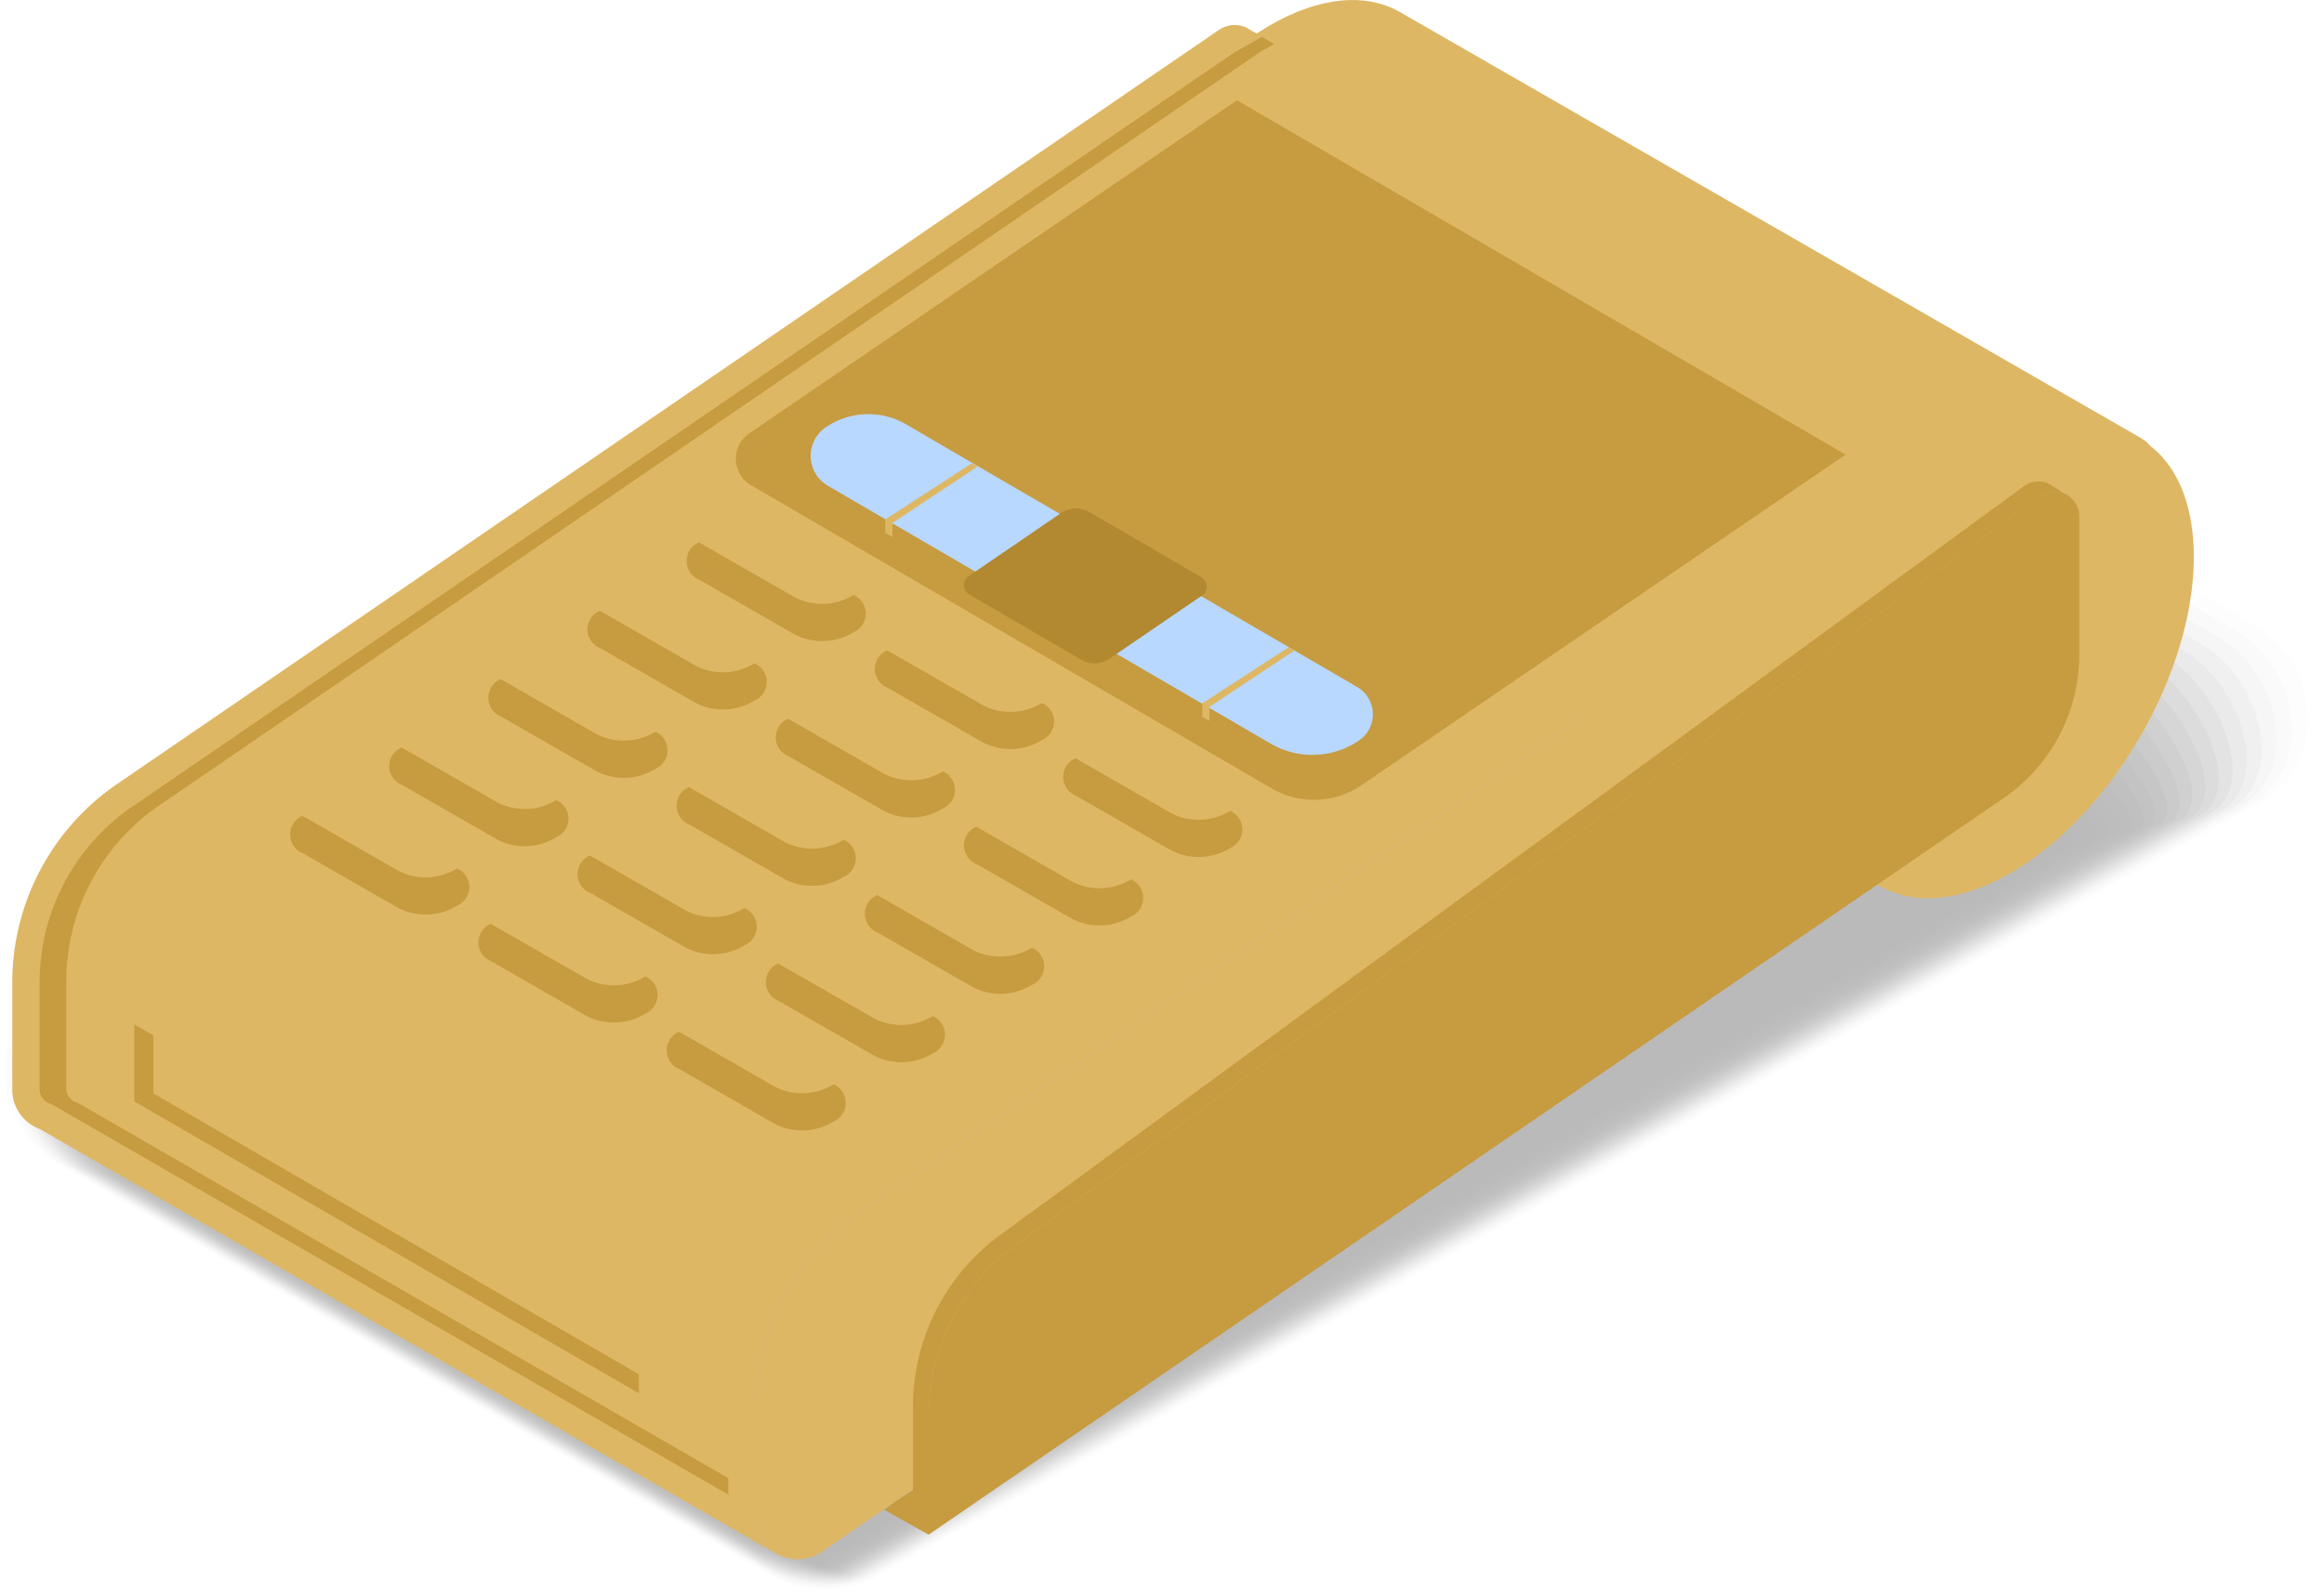 <svg xmlns="http://www.w3.org/2000/svg" width="124.942" height="85.658" viewBox="0 0 124.942 85.658"><g transform="translate(0 10.075)" opacity="0.27"><path d="M541.562,374.837,502.84,352.484a5.68,5.68,0,0,1,.012-9.846l74.86-41.868a5.68,5.68,0,0,1,5.668.007L622.1,323.13a5.68,5.68,0,0,1-.012,9.846l-74.86,41.869A5.68,5.68,0,0,1,541.562,374.837Z" transform="translate(-500 -300.016)" opacity="0"/><path d="M578.759,305.048a5.778,5.778,0,0,1,5.59.117l38.325,22.124c3.612,2.085,3.991,7.523.375,9.6l-74.5,41.7a5.779,5.779,0,0,1-5.59-.117l-38.325-22.125c-3.612-2.085-3.991-7.523-.374-9.6Z" transform="translate(-501.506 -303.81)" opacity="0.024"/><path d="M579.695,309.291a5.9,5.9,0,0,1,5.512.228l37.929,21.9c3.431,1.981,4.2,7.381.761,9.354l-74.131,41.538a5.9,5.9,0,0,1-5.512-.228l-37.929-21.9c-3.431-1.981-4.2-7.381-.761-9.354Z" transform="translate(-502.9 -307.571)" opacity="0.048"/><path d="M580.5,313.5a6.042,6.042,0,0,1,5.434.338L623.471,335.5c3.251,1.877,4.4,7.239,1.147,9.107l-73.767,41.373a6.042,6.042,0,0,1-5.434-.338l-37.533-21.667c-3.251-1.876-4.4-7.239-1.147-9.107Z" transform="translate(-504.168 -311.292)" opacity="0.071"/><path d="M581.177,317.659c1.421-.816,3.938-.37,5.357.449l37.137,21.438c3.07,1.772,4.608,7.1,1.534,8.861l-73.4,41.208c-1.421.816-3.937.37-5.356-.449l-37.137-21.439c-3.07-1.772-4.608-7.1-1.534-8.861Z" transform="translate(-505.299 -314.973)" opacity="0.095"/><path d="M581.7,321.779c1.338-.768,3.943-.212,5.279.56l36.741,21.21c2.889,1.668,4.813,6.954,1.92,8.615L552.6,393.206c-1.338.768-3.943.211-5.279-.56l-36.741-21.21c-2.889-1.668-4.813-6.954-1.92-8.615Z" transform="translate(-506.284 -318.609)" opacity="0.119"/><path d="M582.078,325.854c1.254-.72,3.948-.053,5.2.67l36.345,20.981c2.709,1.564,5.019,6.812,2.306,8.369l-72.675,40.878c-1.254.72-3.949.053-5.2-.67L511.709,375.1c-2.709-1.564-5.019-6.812-2.306-8.369Z" transform="translate(-507.117 -322.201)" opacity="0.143"/><path d="M582.3,329.886c1.17-.672,3.954.106,5.123.781l35.949,20.753c2.528,1.46,5.225,6.669,2.693,8.123l-72.311,40.713c-1.17.672-3.954-.106-5.123-.781l-35.949-20.753c-2.528-1.46-5.225-6.67-2.693-8.123Z" transform="translate(-507.799 -325.75)" opacity="0.167"/><path d="M582.374,333.876c1.087-.624,3.96.265,5.045.891l35.553,20.524c2.348,1.355,5.43,6.527,3.079,7.877L554.1,403.715c-1.087.624-3.96-.265-5.045-.891L513.507,382.3c-2.348-1.355-5.43-6.527-3.079-7.877Z" transform="translate(-508.331 -329.257)" opacity="0.19"/><path d="M582.306,337.827c1-.576,3.966.424,4.967,1l35.156,20.3c2.167,1.251,5.636,6.385,3.465,7.631l-71.582,40.382c-1,.576-3.966-.423-4.967-1l-35.156-20.3c-2.167-1.251-5.636-6.385-3.466-7.631Z" transform="translate(-508.722 -332.725)" opacity="0.214"/><path d="M582.1,341.742c.919-.528,3.971.582,4.889,1.112l34.76,20.067c1.987,1.147,5.841,6.243,3.852,7.385l-71.218,40.217c-.92.528-3.971-.582-4.889-1.112l-34.76-20.067c-1.987-1.147-5.841-6.242-3.852-7.385Z" transform="translate(-508.979 -336.156)" opacity="0.238"/><path d="M581.781,345.624c.836-.48,3.977.741,4.812,1.223l34.364,19.838c1.806,1.043,6.047,6.1,4.238,7.138l-70.854,40.052c-.836.48-3.977-.741-4.812-1.223l-34.364-19.838c-1.806-1.042-6.047-6.1-4.238-7.138Z" transform="translate(-509.114 -339.556)" opacity="0.262"/><path d="M581.344,349.477c.752-.432,3.982.9,4.734,1.333l33.968,19.609c1.625.938,6.252,5.958,4.625,6.892L554.181,417.2c-.752.432-3.983-.9-4.734-1.333l-33.968-19.609c-1.625-.938-6.252-5.958-4.625-6.892Z" transform="translate(-509.136 -342.925)" opacity="0.286"/><path d="M580.805,353.3c.669-.384,3.988,1.059,4.656,1.444l33.572,19.381c1.445.834,6.458,5.816,5.011,6.646L553.919,420.5c-.669.384-3.988-1.058-4.656-1.444l-33.572-19.381c-1.445-.834-6.458-5.816-5.011-6.646Z" transform="translate(-509.056 -346.268)" opacity="0.31"/><path d="M580.174,357.105c.585-.336,3.994,1.217,4.578,1.555l33.176,19.152c1.264.73,6.663,5.673,5.4,6.4l-69.761,39.557c-.585.336-3.994-1.217-4.578-1.555L515.81,403.062c-1.264-.73-6.663-5.673-5.4-6.4Z" transform="translate(-508.883 -349.587)" opacity="0.333"/><path d="M579.46,360.887c.5-.288,4,1.376,4.5,1.665l32.78,18.924c1.084.625,6.869,5.531,5.784,6.154l-69.4,39.391c-.5.288-4-1.376-4.5-1.665l-32.78-18.923c-1.084-.626-6.869-5.531-5.784-6.154Z" transform="translate(-508.628 -352.886)" opacity="0.357"/><path d="M578.671,364.649c.418-.24,4,1.535,4.422,1.776l32.384,18.695c.9.521,7.075,5.389,6.17,5.908l-69.033,39.226c-.418.24-4.005-1.535-4.422-1.776l-32.384-18.695c-.9-.521-7.075-5.389-6.17-5.908Z" transform="translate(-508.298 -356.165)" opacity="0.381"/><path d="M577.815,368.4c.334-.192,4.011,1.693,4.345,1.886l31.988,18.466c.722.417,7.28,5.247,6.557,5.662l-68.669,39.061c-.334.192-4.011-1.693-4.345-1.886L515.7,413.119c-.722-.417-7.28-5.246-6.557-5.662Z" transform="translate(-507.9 -359.429)" opacity="0.405"/><path d="M576.9,372.127c.251-.144,4.016,1.852,4.267,2l31.592,18.238c.542.313,7.486,5.1,6.943,5.416l-68.3,38.9c-.251.144-4.016-1.852-4.267-2l-31.592-18.238c-.542-.313-7.485-5.1-6.943-5.416Z" transform="translate(-507.442 -362.676)" opacity="0.429"/><path d="M575.926,375.844a42.663,42.663,0,0,1,4.189,2.107l31.2,18.009c.361.208,7.691,4.962,7.329,5.169L550.7,439.86a42.63,42.63,0,0,1-4.189-2.107l-31.2-18.009c-.361-.208-7.691-4.962-7.329-5.169Z" transform="translate(-506.929 -365.91)" opacity="0.452"/><path d="M574.906,379.549c.084-.048,4.028,2.17,4.111,2.218l30.8,17.78c.181.1,7.9,4.82,7.716,4.923l-67.576,38.566c-.084.048-4.028-2.17-4.111-2.218l-30.8-17.78c-.181-.1-7.9-4.819-7.716-4.923Z" transform="translate(-506.367 -369.132)" opacity="0.476"/><path d="M549.169,446.2l-42.539-24.557,67.212-38.4L616.38,407.8Z" transform="translate(-505.761 -372.343)" opacity="0.5"/></g><path d="M946.108,241.445c0,3.052,1.053,5.214,2.766,6.261.052.031,39.5,22.856,39.549,22.885,1.781,1,.642-1.264,3.348-2.826,5.445-3.144,9.86-10.758,9.86-17.006,0-3.09,2.856-3.115,1.107-4.146-.049-.029-39.837-22.907-39.887-22.934-1.777-.962-4.2-.785-6.883.761C950.522,227.583,946.108,235.2,946.108,241.445Z" transform="translate(-887.683 -223.085)" fill="#deb764"/><ellipse cx="13.9" cy="8.025" rx="13.9" ry="8.025" transform="matrix(0.505, -0.863, 0.863, 0.505, 94.139, 43.582)" fill="#deb764"/><g transform="translate(40.621 24.339)"><path d="M810.167,460.418v5.743a2.273,2.273,0,0,0,3.557,1.875l63.688-43.63V410.453a1.523,1.523,0,0,0-2.384-1.257L815.8,449.743A12.936,12.936,0,0,0,810.167,460.418Z" transform="translate(-810.167 -408.927)" fill="#deb764"/></g><path d="M545,313.584v-5.743a12.936,12.936,0,0,1,5.629-10.675l59.232-40.548a1.5,1.5,0,0,1,1.485-.129L571.393,233.5a1.5,1.5,0,0,0-1.492.126l-59.232,40.548a12.936,12.936,0,0,0-5.629,10.675v5.743a2.258,2.258,0,0,0,1.484,2.132l39.742,22.931.025-.023A2.247,2.247,0,0,1,545,313.584Z" transform="translate(-504.38 -232.011)" fill="#deb764"/><g transform="translate(47.531 25.888)"><path d="M868.24,833.759l1.22-.813-.278,1.327Z" transform="translate(-867.544 -778.963)" fill="#c79b3f"/><path d="M865.322,473.564v-2.517a11.456,11.456,0,0,1,4.985-9.453l54.768-40.072a1.329,1.329,0,0,1,1.315-.114l-.837-.53a1.329,1.329,0,0,0-1.321.111l-54.768,40.072a11.456,11.456,0,0,0-4.985,9.453v5.4l-.845-.382-.706.514,2.394,1.342,1.143-2.007A1.99,1.99,0,0,1,865.322,473.564Z" transform="translate(-862.928 -420.752)" fill="#c79b3f"/><g transform="translate(2.394 0.532)"><path d="M881.211,474.575v6.336l57.8-39.611a9.335,9.335,0,0,0,4.059-7.7v-7.437a1.349,1.349,0,0,0-2.111-1.113L886.2,465.122A11.456,11.456,0,0,0,881.211,474.575Z" transform="translate(-881.211 -424.811)" fill="#c79b3f"/></g></g><path d="M518.336,295.549l-.115-.043a.8.8,0,0,1-.529-.756v-5.743a11.461,11.461,0,0,1,4.99-9.462L581.914,239l.716-.406-.661-.38-1.489.844L521.248,279.6a11.461,11.461,0,0,0-4.99,9.462v5.743a.8.8,0,0,0,.529.756l.115.043L553.281,316.6v-.886Z" transform="translate(-514.129 -236.231)" fill="#c79b3f"/><path d="M835.7,301.072,861.72,283.3,829,264.244,802.778,282.16a1.65,1.65,0,0,0,.1,2.788l27.986,16.3A4.53,4.53,0,0,0,835.7,301.072Z" transform="translate(-762.499 -258.854)" fill="#c79b3f"/><path d="M833.593,393.841h0a4.047,4.047,0,0,1,4.324-.159l24.245,14.12a1.7,1.7,0,0,1,.106,2.875h0a4.44,4.44,0,0,1-4.745.175l-23.815-13.869A1.86,1.86,0,0,1,833.593,393.841Z" transform="translate(-789.201 -370.862)" fill="#b8d8ff"/><path d="M895.946,435.492l4.961-3.39a1.43,1.43,0,0,1,1.526-.055l6.016,3.5a.586.586,0,0,1,.036.991l-4.961,3.39a1.43,1.43,0,0,1-1.526.055l-6.016-3.5A.586.586,0,0,1,895.946,435.492Z" transform="translate(-843.869 -404.511)" fill="#b28830"/><path d="M556.129,647.4v-3.119l-1.027-.592v4.139l27.129,15.7v-1.023Z" transform="translate(-547.885 -588.605)" fill="#c79b3f"/><path d="M649.387,445.409l-5.147-2.953a3.239,3.239,0,0,0-3.163.15,1.087,1.087,0,0,0,.054,2l5.147,2.953a3.239,3.239,0,0,0,3.163-.15A1.087,1.087,0,0,0,649.387,445.409Zm10.122,5.807-5.147-2.953a3.239,3.239,0,0,0-3.163.15,1.087,1.087,0,0,0,.054,2l5.147,2.953a3.239,3.239,0,0,0,3.163-.15A1.087,1.087,0,0,0,659.509,451.216Zm1.866,5,5.147,2.953a3.239,3.239,0,0,0,3.163-.15,1.087,1.087,0,0,0-.054-2l-5.147-2.953a3.239,3.239,0,0,0-3.163.15A1.087,1.087,0,0,0,661.375,456.214Zm-17.317-7.129-5.147-2.953a3.239,3.239,0,0,0-3.163.15,1.087,1.087,0,0,0,.054,2l5.147,2.953a3.239,3.239,0,0,0,3.163-.15A1.087,1.087,0,0,0,644.057,449.085Zm10.122,5.807-5.147-2.953a3.239,3.239,0,0,0-3.163.15,1.087,1.087,0,0,0,.054,2l5.147,2.953a3.239,3.239,0,0,0,3.163-.15A1.087,1.087,0,0,0,654.179,454.892ZM664.3,460.7l-5.147-2.953a3.239,3.239,0,0,0-3.163.15,1.087,1.087,0,0,0,.054,2l5.147,2.953a3.239,3.239,0,0,0,3.163-.15A1.087,1.087,0,0,0,664.3,460.7Zm-25.573-7.937-5.147-2.953a3.239,3.239,0,0,0-3.163.15,1.087,1.087,0,0,0,.054,2l5.147,2.953a3.238,3.238,0,0,0,3.163-.15A1.087,1.087,0,0,0,638.728,452.762Zm10.122,5.807-5.147-2.953a3.239,3.239,0,0,0-3.163.15,1.087,1.087,0,0,0,.054,2l5.147,2.953a3.239,3.239,0,0,0,3.163-.15A1.087,1.087,0,0,0,648.85,458.569Zm10.122,5.807-5.147-2.953a3.239,3.239,0,0,0-3.163.15,1.087,1.087,0,0,0,.054,2l5.147,2.953a3.239,3.239,0,0,0,3.163-.15A1.087,1.087,0,0,0,658.972,464.376ZM633.4,456.438l-5.147-2.953a3.239,3.239,0,0,0-3.163.15,1.087,1.087,0,0,0,.054,2l5.147,2.953a3.239,3.239,0,0,0,3.163-.149A1.087,1.087,0,0,0,633.4,456.438Zm10.122,5.807-5.147-2.953a3.239,3.239,0,0,0-3.163.15,1.087,1.087,0,0,0,.054,2l5.147,2.953a3.239,3.239,0,0,0,3.163-.15A1.087,1.087,0,0,0,643.521,462.246Zm10.122,5.807L648.5,465.1a3.239,3.239,0,0,0-3.163.15,1.087,1.087,0,0,0,.054,2l5.147,2.953a3.239,3.239,0,0,0,3.163-.15A1.087,1.087,0,0,0,653.643,468.053Zm-25.573-7.938-5.147-2.953a3.239,3.239,0,0,0-3.163.15,1.087,1.087,0,0,0,.054,2l5.147,2.953a3.239,3.239,0,0,0,3.163-.15A1.087,1.087,0,0,0,628.07,460.115Zm10.122,5.807-5.147-2.953a3.239,3.239,0,0,0-3.163.15,1.087,1.087,0,0,0,.054,2l5.147,2.953a3.239,3.239,0,0,0,3.163-.15A1.087,1.087,0,0,0,638.191,465.922Zm10.122,5.807-5.147-2.953a3.239,3.239,0,0,0-3.163.15,1.087,1.087,0,0,0,.054,1.995l5.147,2.953a3.239,3.239,0,0,0,3.163-.15A1.087,1.087,0,0,0,648.313,471.729Z" transform="translate(-603.529 -413.428)" fill="#c79b3f"/><path d="M863.418,417.061v-.728l4.645-3.018.321.171-4.581,3.039v.749Z" transform="translate(-815.823 -388.402)" fill="#deb764"/><path d="M993.516,492.571v-.728l4.645-3.018.321.171-4.581,3.039v.749Z" transform="translate(-928.882 -454.022)" fill="#deb764"/><path d="M649.387,445.409l-5.147-2.953a3.239,3.239,0,0,0-3.163.15,1.087,1.087,0,0,0,.054,2l5.147,2.953a3.239,3.239,0,0,0,3.163-.15A1.087,1.087,0,0,0,649.387,445.409Zm10.122,5.807-5.147-2.953a3.239,3.239,0,0,0-3.163.15,1.087,1.087,0,0,0,.054,2l5.147,2.953a3.239,3.239,0,0,0,3.163-.15A1.087,1.087,0,0,0,659.509,451.216Zm1.866,5,5.147,2.953a3.239,3.239,0,0,0,3.163-.15,1.087,1.087,0,0,0-.054-2l-5.147-2.953a3.239,3.239,0,0,0-3.163.15A1.087,1.087,0,0,0,661.375,456.214Zm-17.317-7.129-5.147-2.953a3.239,3.239,0,0,0-3.163.15,1.087,1.087,0,0,0,.054,2l5.147,2.953a3.239,3.239,0,0,0,3.163-.15A1.087,1.087,0,0,0,644.057,449.085Zm10.122,5.807-5.147-2.953a3.239,3.239,0,0,0-3.163.15,1.087,1.087,0,0,0,.054,2l5.147,2.953a3.239,3.239,0,0,0,3.163-.15A1.087,1.087,0,0,0,654.179,454.892ZM664.3,460.7l-5.147-2.953a3.239,3.239,0,0,0-3.163.15,1.087,1.087,0,0,0,.054,2l5.147,2.953a3.239,3.239,0,0,0,3.163-.15A1.087,1.087,0,0,0,664.3,460.7Zm-25.573-7.937-5.147-2.953a3.239,3.239,0,0,0-3.163.15,1.087,1.087,0,0,0,.054,2l5.147,2.953a3.238,3.238,0,0,0,3.163-.15A1.087,1.087,0,0,0,638.728,452.762Zm10.122,5.807-5.147-2.953a3.239,3.239,0,0,0-3.163.15,1.087,1.087,0,0,0,.054,2l5.147,2.953a3.239,3.239,0,0,0,3.163-.15A1.087,1.087,0,0,0,648.85,458.569Zm10.122,5.807-5.147-2.953a3.239,3.239,0,0,0-3.163.15,1.087,1.087,0,0,0,.054,2l5.147,2.953a3.239,3.239,0,0,0,3.163-.15A1.087,1.087,0,0,0,658.972,464.376ZM633.4,456.438l-5.147-2.953a3.239,3.239,0,0,0-3.163.15,1.087,1.087,0,0,0,.054,2l5.147,2.953a3.239,3.239,0,0,0,3.163-.149A1.087,1.087,0,0,0,633.4,456.438Zm10.122,5.807-5.147-2.953a3.239,3.239,0,0,0-3.163.15,1.087,1.087,0,0,0,.054,2l5.147,2.953a3.239,3.239,0,0,0,3.163-.15A1.087,1.087,0,0,0,643.521,462.246Zm10.122,5.807L648.5,465.1a3.239,3.239,0,0,0-3.163.15,1.087,1.087,0,0,0,.054,2l5.147,2.953a3.239,3.239,0,0,0,3.163-.15A1.087,1.087,0,0,0,653.643,468.053Zm-25.573-7.938-5.147-2.953a3.239,3.239,0,0,0-3.163.15,1.087,1.087,0,0,0,.054,2l5.147,2.953a3.239,3.239,0,0,0,3.163-.15A1.087,1.087,0,0,0,628.07,460.115Zm10.122,5.807-5.147-2.953a3.239,3.239,0,0,0-3.163.15,1.087,1.087,0,0,0,.054,2l5.147,2.953a3.239,3.239,0,0,0,3.163-.15A1.087,1.087,0,0,0,638.191,465.922Zm10.122,5.807-5.147-2.953a3.239,3.239,0,0,0-3.163.15,1.087,1.087,0,0,0,.054,1.995l5.147,2.953a3.239,3.239,0,0,0,3.163-.15A1.087,1.087,0,0,0,648.313,471.729Z" transform="translate(-603.529 -415.428)" fill="#deb764"/></svg>